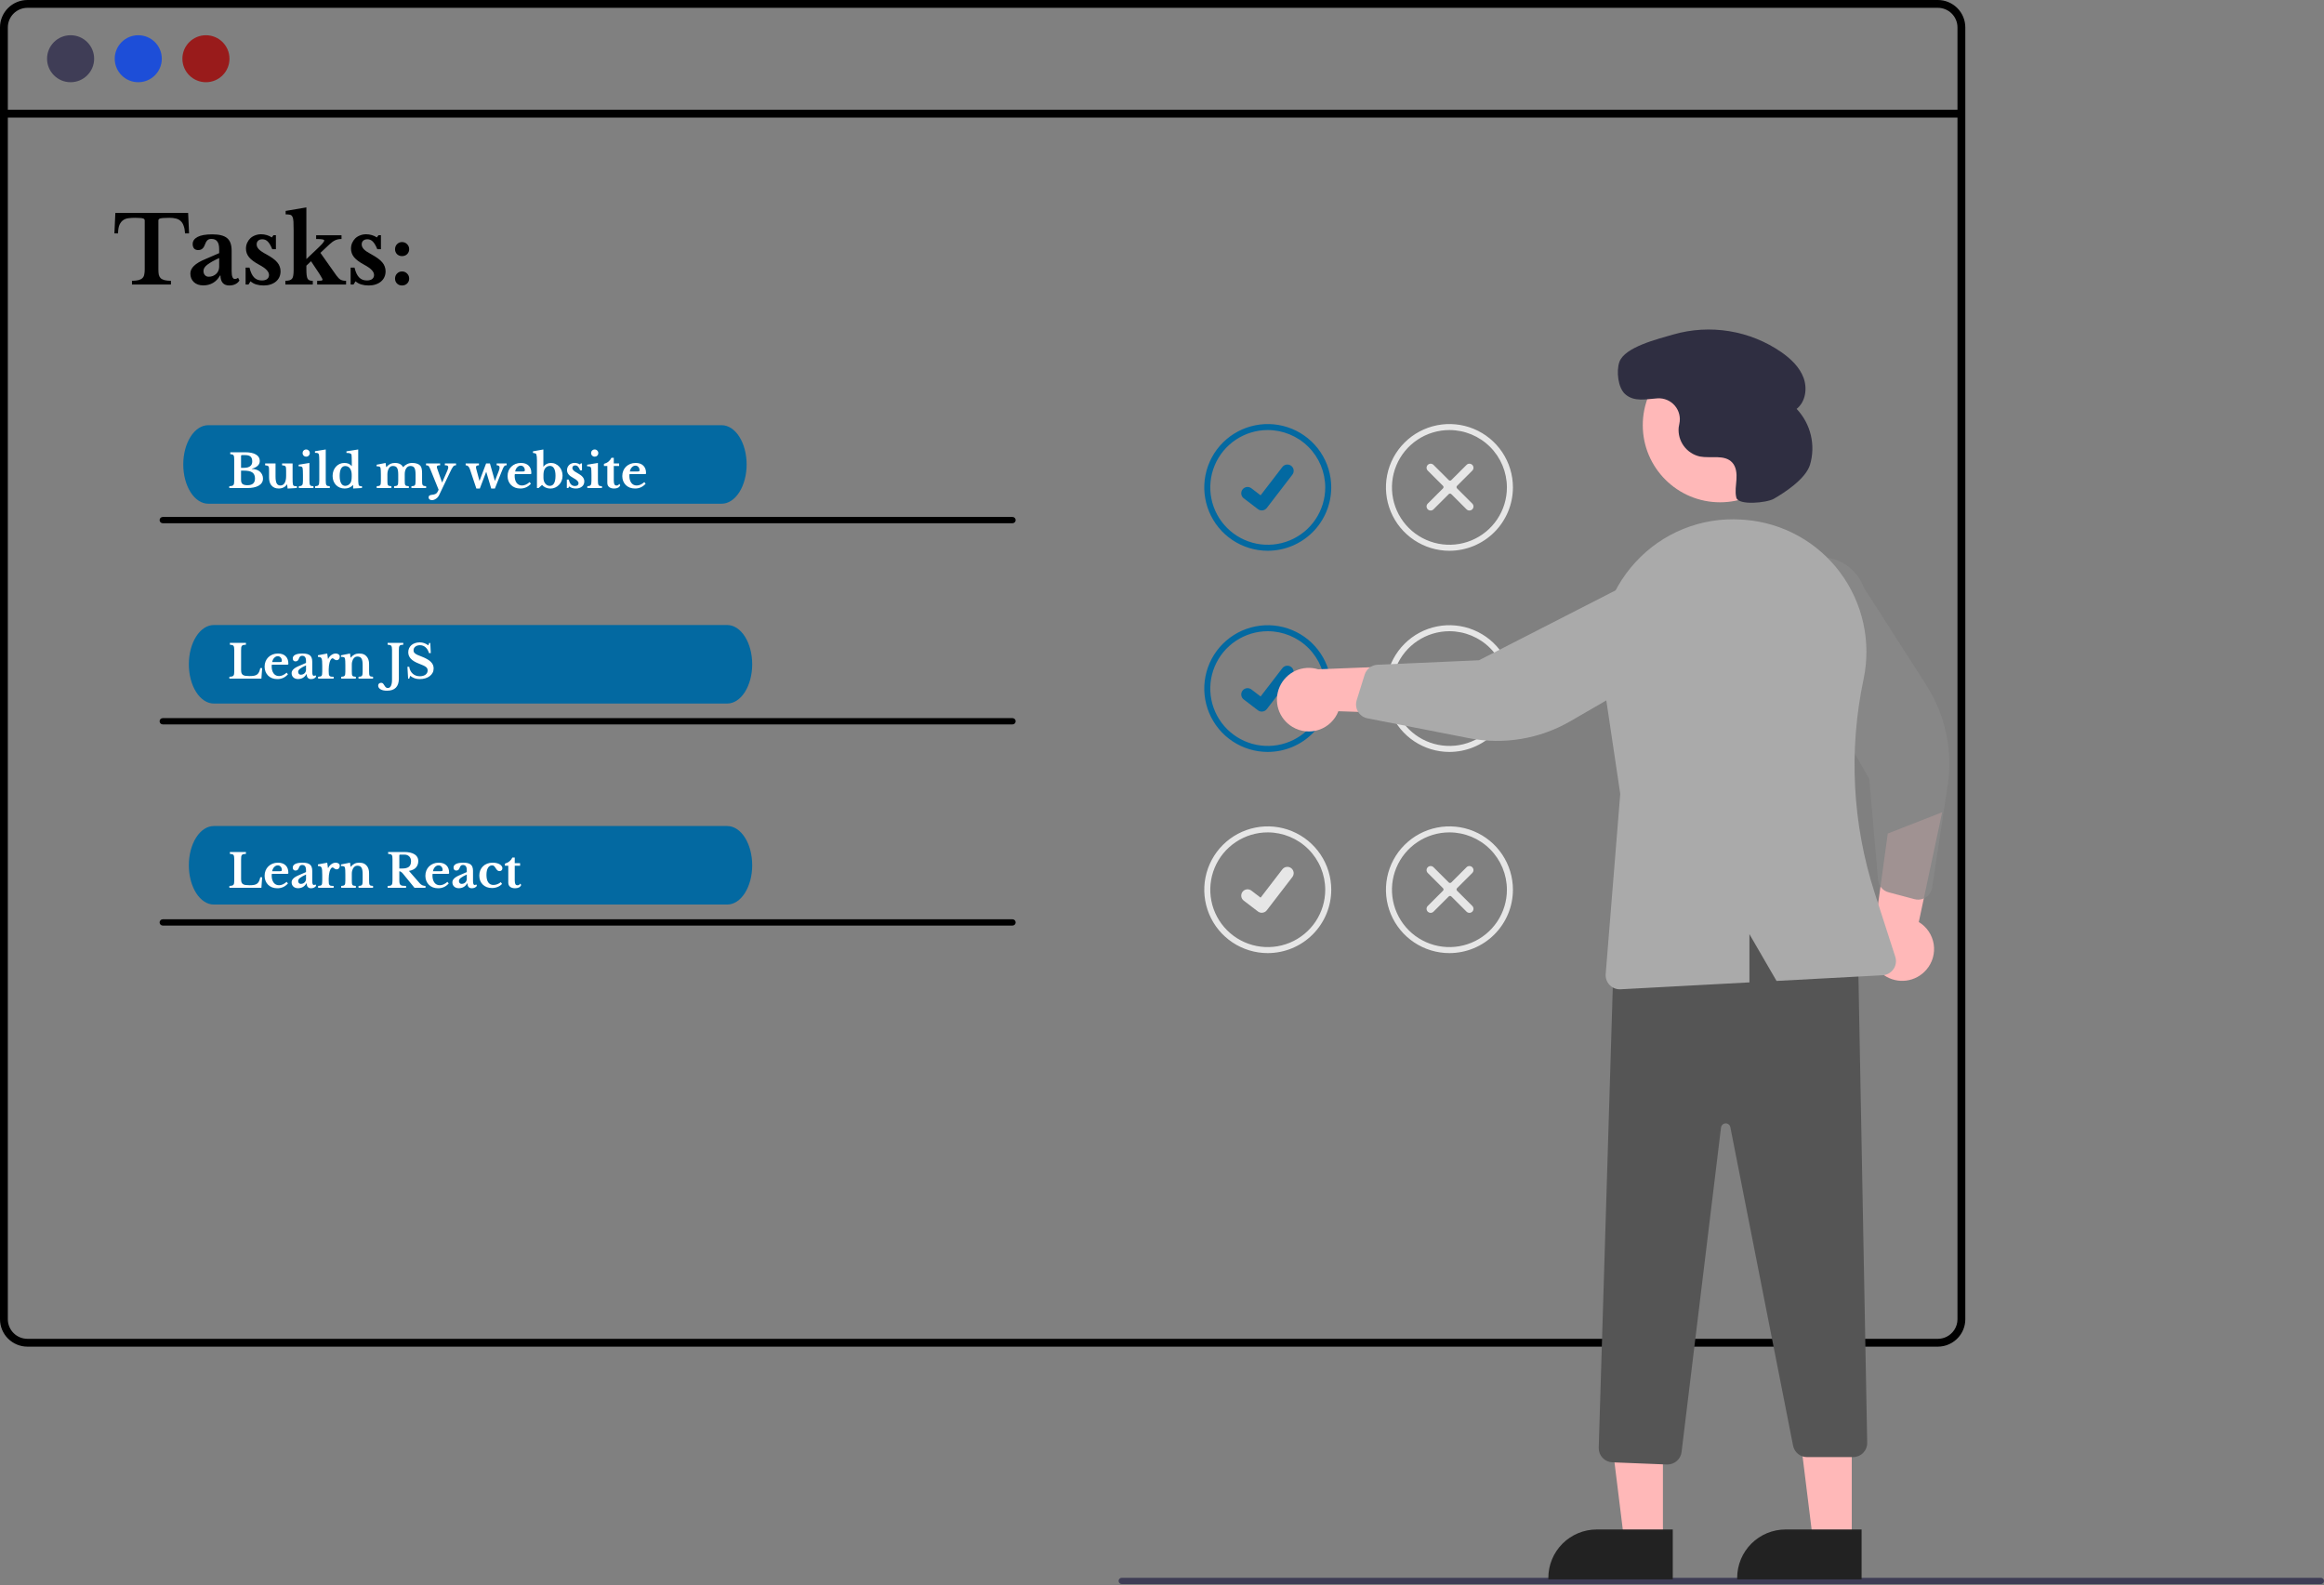 <svg width="500" height="341" viewBox="0 0 500 341" fill="none" xmlns="http://www.w3.org/2000/svg">
<rect x="0" y="0" width="500" height="341" fill="#808080" stroke="none"/>
<g clip-path="url(#clip0_1_2)">
<path d="M416.918 7.68098e-09H5.904C4.339 0.001 2.838 0.623 1.731 1.727C0.624 2.832 0.001 4.33 0 5.892V283.827C0.001 285.389 0.624 286.887 1.731 287.992C2.838 289.097 4.339 289.718 5.904 289.719H416.918C417.772 289.719 418.616 289.534 419.391 289.177C420.166 288.82 420.854 288.3 421.408 287.652C421.455 287.601 421.498 287.547 421.536 287.489C421.889 287.059 422.174 286.579 422.383 286.064C422.68 285.355 422.832 284.595 422.83 283.827V5.892C422.828 4.329 422.204 2.83 421.096 1.725C419.987 0.62 418.485 -7.97173e-05 416.918 7.68098e-09V7.68098e-09ZM421.144 283.827C421.144 284.649 420.902 285.453 420.446 286.138C420.041 286.741 419.492 287.233 418.848 287.571C418.252 287.878 417.59 288.038 416.918 288.037H5.904C4.786 288.035 3.714 287.591 2.923 286.802C2.132 286.013 1.687 284.943 1.686 283.827V5.892C1.687 4.776 2.132 3.706 2.923 2.917C3.714 2.128 4.786 1.684 5.904 1.683H416.918C418.038 1.682 419.112 2.126 419.904 2.915C420.696 3.704 421.142 4.775 421.144 5.892V283.827Z" fill="black"/>
<path d="M421.983 23.616H0.841V25.3H421.983V23.616Z" fill="black"/>
<path d="M15.189 17.686C17.986 17.686 20.253 15.424 20.253 12.633C20.253 9.842 17.986 7.58 15.189 7.58C12.392 7.58 10.125 9.842 10.125 12.633C10.125 15.424 12.392 17.686 15.189 17.686Z" fill="#3F3D56"/>
<path d="M29.747 17.686C32.544 17.686 34.811 15.424 34.811 12.633C34.811 9.842 32.544 7.58 29.747 7.58C26.951 7.58 24.684 9.842 24.684 12.633C24.684 15.424 26.951 17.686 29.747 17.686Z" fill="#1D4ED8"/>
<path d="M44.306 17.686C47.103 17.686 49.37 15.424 49.37 12.633C49.37 9.842 47.103 7.58 44.306 7.58C41.509 7.58 39.242 9.842 39.242 12.633C39.242 15.424 41.509 17.686 44.306 17.686Z" fill="#991B1B"/>
<path d="M272.754 118.494C270.052 118.494 267.411 117.694 265.164 116.196C262.918 114.698 261.167 112.569 260.133 110.078C259.099 107.588 258.829 104.847 259.356 102.202C259.883 99.558 261.184 97.129 263.094 95.222C265.005 93.316 267.439 92.018 270.089 91.492C272.738 90.966 275.485 91.236 277.981 92.267C280.477 93.299 282.611 95.046 284.112 97.288C285.613 99.53 286.414 102.166 286.414 104.862C286.41 108.476 284.969 111.941 282.408 114.496C279.848 117.052 276.375 118.49 272.754 118.494V118.494ZM272.754 92.522C270.308 92.522 267.917 93.245 265.883 94.601C263.85 95.957 262.265 97.885 261.329 100.139C260.393 102.394 260.148 104.875 260.625 107.269C261.102 109.663 262.28 111.862 264.01 113.587C265.739 115.313 267.942 116.489 270.341 116.965C272.74 117.441 275.226 117.196 277.486 116.262C279.745 115.328 281.677 113.747 283.035 111.717C284.394 109.688 285.119 107.302 285.119 104.862C285.116 101.59 283.812 98.454 281.493 96.14C279.175 93.827 276.032 92.525 272.754 92.522V92.522Z" fill="#0369A1"/>
<path d="M271.464 109.815C271.171 109.816 270.886 109.721 270.652 109.546L270.638 109.535L267.579 107.201C267.293 106.982 267.106 106.659 267.059 106.302C267.012 105.945 267.108 105.585 267.328 105.299C267.547 105.014 267.871 104.827 268.228 104.78C268.586 104.733 268.947 104.829 269.233 105.048L271.214 106.564L275.895 100.47C276.003 100.329 276.139 100.21 276.293 100.121C276.448 100.032 276.618 99.974 276.795 99.951C276.972 99.927 277.152 99.939 277.324 99.985C277.496 100.031 277.658 100.11 277.8 100.219L277.8 100.219L277.771 100.259L277.801 100.219C278.086 100.438 278.273 100.761 278.32 101.118C278.367 101.474 278.271 101.835 278.052 102.12L272.546 109.285C272.419 109.45 272.255 109.584 272.068 109.675C271.88 109.767 271.674 109.814 271.465 109.814L271.464 109.815Z" fill="#0369A1"/>
<path d="M311.84 118.494C309.139 118.494 306.497 117.694 304.251 116.196C302.005 114.698 300.254 112.569 299.22 110.078C298.186 107.588 297.915 104.847 298.442 102.202C298.969 99.558 300.271 97.129 302.181 95.222C304.091 93.316 306.525 92.018 309.175 91.492C311.825 90.966 314.572 91.236 317.068 92.267C319.564 93.299 321.698 95.046 323.199 97.288C324.7 99.53 325.501 102.166 325.501 104.862C325.497 108.476 324.056 111.941 321.495 114.497C318.934 117.052 315.462 118.49 311.84 118.494V118.494ZM311.84 92.522C309.395 92.522 307.004 93.245 304.97 94.601C302.937 95.957 301.352 97.885 300.416 100.139C299.48 102.394 299.235 104.875 299.712 107.269C300.189 109.663 301.367 111.862 303.096 113.587C304.826 115.313 307.029 116.489 309.428 116.965C311.827 117.441 314.313 117.196 316.573 116.262C318.832 115.328 320.763 113.747 322.122 111.717C323.481 109.688 324.206 107.302 324.206 104.862C324.202 101.59 322.898 98.453 320.58 96.14C318.262 93.827 315.119 92.525 311.84 92.522V92.522Z" fill="#E6E6E6"/>
<path d="M316.757 109.578C316.593 109.742 316.371 109.833 316.139 109.833C315.907 109.833 315.685 109.742 315.521 109.578L312.243 106.307C312.17 106.234 312.071 106.193 311.968 106.193C311.864 106.193 311.765 106.234 311.692 106.307L308.414 109.578C308.25 109.742 308.028 109.834 307.796 109.834C307.564 109.834 307.341 109.742 307.177 109.578C307.013 109.415 306.921 109.193 306.921 108.961C306.921 108.73 307.013 108.508 307.177 108.344L310.455 105.073C310.528 105 310.569 104.901 310.569 104.798C310.569 104.695 310.528 104.596 310.455 104.523L307.177 101.252C307.013 101.088 306.921 100.866 306.921 100.635C306.921 100.404 307.013 100.182 307.177 100.018C307.341 99.855 307.564 99.763 307.795 99.763C308.027 99.763 308.25 99.855 308.414 100.018L311.692 103.289C311.765 103.362 311.864 103.403 311.967 103.403C312.071 103.403 312.17 103.362 312.243 103.289L315.521 100.018C315.685 99.855 315.907 99.763 316.139 99.763C316.371 99.763 316.593 99.855 316.757 100.018C316.921 100.182 317.013 100.404 317.013 100.635C317.013 100.867 316.921 101.089 316.757 101.252L313.479 104.523C313.406 104.596 313.365 104.695 313.365 104.798C313.365 104.902 313.407 105 313.479 105.073L316.757 108.344C316.921 108.508 317.013 108.73 317.013 108.961C317.013 109.193 316.921 109.415 316.757 109.578V109.578Z" fill="#E6E6E6"/>
<path d="M272.754 161.773C270.052 161.773 267.411 160.973 265.164 159.476C262.918 157.978 261.167 155.849 260.133 153.358C259.099 150.867 258.829 148.126 259.356 145.481C259.883 142.837 261.184 140.408 263.094 138.502C265.005 136.595 267.439 135.297 270.089 134.771C272.738 134.245 275.485 134.515 277.981 135.547C280.477 136.578 282.611 138.326 284.112 140.567C285.613 142.809 286.414 145.445 286.414 148.141C286.41 151.755 284.969 155.22 282.408 157.776C279.848 160.331 276.375 161.769 272.754 161.773V161.773ZM272.754 135.801C270.308 135.801 267.917 136.525 265.883 137.881C263.85 139.236 262.265 141.164 261.329 143.419C260.393 145.673 260.148 148.155 260.625 150.548C261.102 152.942 262.28 155.141 264.01 156.867C265.739 158.593 267.942 159.768 270.341 160.244C272.74 160.72 275.226 160.476 277.486 159.542C279.745 158.608 281.677 157.026 283.035 154.997C284.394 152.967 285.119 150.582 285.119 148.141C285.116 144.869 283.812 141.733 281.493 139.419C279.175 137.106 276.032 135.805 272.754 135.801V135.801Z" fill="#0369A1"/>
<path d="M271.464 153.095C271.171 153.095 270.886 153.001 270.652 152.825L270.638 152.815L267.579 150.48C267.293 150.261 267.106 149.938 267.059 149.581C267.012 149.225 267.108 148.864 267.328 148.578C267.547 148.293 267.871 148.106 268.228 148.059C268.586 148.012 268.947 148.108 269.233 148.327L271.214 149.843L275.895 143.749C276.003 143.608 276.139 143.489 276.293 143.4C276.448 143.311 276.618 143.253 276.795 143.23C276.972 143.207 277.152 143.218 277.324 143.264C277.496 143.31 277.658 143.39 277.8 143.498L277.8 143.498L277.771 143.539L277.801 143.498C278.086 143.717 278.273 144.041 278.32 144.397C278.367 144.753 278.271 145.114 278.052 145.399L272.546 152.564C272.419 152.729 272.255 152.863 272.068 152.955C271.88 153.046 271.674 153.094 271.465 153.093L271.464 153.095Z" fill="#0369A1"/>
<path d="M311.84 161.773C309.139 161.773 306.497 160.973 304.251 159.476C302.005 157.978 300.254 155.849 299.22 153.358C298.186 150.867 297.915 148.126 298.442 145.481C298.969 142.837 300.271 140.408 302.181 138.502C304.091 136.595 306.525 135.297 309.175 134.771C311.825 134.245 314.572 134.515 317.068 135.547C319.564 136.578 321.698 138.326 323.199 140.567C324.7 142.809 325.501 145.445 325.501 148.141C325.497 151.755 324.056 155.22 321.495 157.776C318.934 160.331 315.462 161.769 311.84 161.773ZM311.84 135.801C309.395 135.801 307.004 136.525 304.97 137.881C302.937 139.236 301.352 141.164 300.416 143.419C299.48 145.673 299.235 148.155 299.712 150.548C300.189 152.942 301.367 155.141 303.096 156.867C304.826 158.593 307.029 159.768 309.428 160.244C311.827 160.72 314.313 160.476 316.573 159.542C318.832 158.608 320.763 157.026 322.122 154.997C323.481 152.967 324.206 150.582 324.206 148.141C324.202 144.869 322.898 141.733 320.58 139.419C318.262 137.106 315.119 135.805 311.84 135.801V135.801Z" fill="#E6E6E6"/>
<path d="M316.758 152.858C316.593 153.021 316.371 153.113 316.139 153.113C315.907 153.113 315.685 153.021 315.521 152.858L312.243 149.586C312.17 149.514 312.071 149.473 311.968 149.473C311.864 149.473 311.765 149.514 311.692 149.586L308.414 152.858C308.25 153.021 308.028 153.113 307.796 153.113C307.564 153.113 307.341 153.021 307.177 152.858C307.013 152.694 306.921 152.472 306.921 152.24C306.921 152.009 307.013 151.787 307.177 151.623L310.455 148.352C310.528 148.279 310.569 148.18 310.569 148.077C310.569 147.974 310.528 147.875 310.455 147.803L307.177 144.531C307.013 144.368 306.921 144.146 306.921 143.914C306.921 143.683 307.013 143.461 307.177 143.297C307.341 143.134 307.564 143.042 307.795 143.042C308.027 143.042 308.25 143.134 308.414 143.297L311.692 146.569C311.765 146.641 311.864 146.682 311.967 146.682C312.071 146.682 312.17 146.641 312.243 146.569L315.521 143.297C315.685 143.134 315.907 143.042 316.139 143.042C316.371 143.042 316.593 143.134 316.757 143.297C316.921 143.461 317.013 143.683 317.013 143.915C317.013 144.146 316.921 144.368 316.757 144.532L313.479 147.803C313.406 147.876 313.366 147.975 313.366 148.078C313.366 148.181 313.407 148.28 313.48 148.353L316.757 151.624C316.921 151.787 317.013 152.009 317.013 152.241C317.013 152.472 316.921 152.694 316.758 152.858V152.858Z" fill="#E6E6E6"/>
<path d="M272.754 205.052C270.052 205.052 267.411 204.253 265.164 202.755C262.918 201.257 261.167 199.128 260.133 196.637C259.099 194.146 258.829 191.405 259.356 188.761C259.883 186.116 261.184 183.687 263.094 181.781C265.005 179.874 267.439 178.576 270.089 178.05C272.738 177.524 275.485 177.794 277.981 178.826C280.477 179.858 282.611 181.605 284.112 183.847C285.613 186.088 286.414 188.724 286.414 191.42C286.41 195.034 284.969 198.499 282.408 201.055C279.848 203.611 276.375 205.048 272.754 205.052V205.052ZM272.754 179.08C270.308 179.08 267.917 179.804 265.883 181.16C263.85 182.516 262.265 184.443 261.329 186.698C260.393 188.953 260.148 191.434 260.625 193.828C261.102 196.221 262.28 198.42 264.01 200.146C265.739 201.872 267.942 203.047 270.341 203.523C272.74 203.999 275.226 203.755 277.486 202.821C279.745 201.887 281.677 200.305 283.035 198.276C284.394 196.247 285.119 193.861 285.119 191.42C285.116 188.149 283.812 185.012 281.493 182.699C279.175 180.385 276.032 179.084 272.754 179.08V179.08Z" fill="#E6E6E6"/>
<path d="M271.464 196.374C271.171 196.374 270.886 196.28 270.652 196.105L270.638 196.094L267.579 193.759C267.293 193.54 267.106 193.217 267.059 192.86C267.012 192.504 267.108 192.143 267.328 191.858C267.547 191.572 267.871 191.385 268.228 191.338C268.586 191.291 268.947 191.388 269.233 191.607L271.214 193.122L275.895 187.028C276.003 186.887 276.139 186.768 276.293 186.679C276.448 186.59 276.618 186.532 276.795 186.509C276.972 186.486 277.152 186.497 277.324 186.543C277.496 186.589 277.658 186.669 277.8 186.777L277.8 186.778L277.771 186.818L277.801 186.778C278.086 186.997 278.273 187.32 278.32 187.676C278.367 188.033 278.271 188.393 278.052 188.679L272.546 195.843C272.419 196.008 272.255 196.142 272.068 196.234C271.88 196.326 271.674 196.373 271.465 196.372L271.464 196.374Z" fill="#E6E6E6"/>
<path d="M311.84 205.052C309.139 205.052 306.497 204.253 304.251 202.755C302.005 201.257 300.254 199.128 299.22 196.637C298.186 194.146 297.915 191.405 298.442 188.761C298.969 186.116 300.271 183.687 302.181 181.781C304.091 179.874 306.525 178.576 309.175 178.05C311.825 177.524 314.572 177.794 317.068 178.826C319.564 179.858 321.698 181.605 323.199 183.847C324.7 186.088 325.501 188.724 325.501 191.42C325.497 195.034 324.056 198.499 321.495 201.055C318.934 203.611 315.462 205.048 311.84 205.052ZM311.84 179.08C309.395 179.08 307.004 179.804 304.97 181.16C302.937 182.516 301.352 184.443 300.416 186.698C299.48 188.953 299.235 191.434 299.712 193.828C300.189 196.221 301.367 198.42 303.096 200.146C304.826 201.872 307.029 203.047 309.428 203.523C311.827 203.999 314.313 203.755 316.573 202.821C318.832 201.887 320.763 200.305 322.122 198.276C323.481 196.247 324.206 193.861 324.206 191.42C324.202 188.149 322.898 185.012 320.58 182.698C318.262 180.385 315.119 179.084 311.84 179.08V179.08Z" fill="#E6E6E6"/>
<path d="M316.758 196.137C316.593 196.3 316.371 196.392 316.139 196.392C315.907 196.392 315.685 196.3 315.521 196.137L312.243 192.866C312.17 192.793 312.071 192.752 311.968 192.752C311.864 192.752 311.765 192.793 311.692 192.866L308.414 196.137C308.25 196.3 308.028 196.392 307.796 196.392C307.564 196.392 307.341 196.3 307.177 196.137C307.013 195.973 306.921 195.751 306.921 195.52C306.921 195.288 307.013 195.066 307.177 194.903L310.455 191.632C310.528 191.559 310.569 191.46 310.569 191.357C310.569 191.254 310.528 191.155 310.455 191.082L307.177 187.81C307.013 187.647 306.921 187.425 306.921 187.194C306.921 186.962 307.013 186.74 307.177 186.577C307.341 186.413 307.564 186.321 307.795 186.321C308.027 186.321 308.25 186.413 308.414 186.577L311.692 189.848C311.765 189.921 311.864 189.962 311.967 189.962C312.071 189.962 312.17 189.921 312.243 189.848L315.521 186.577C315.685 186.414 315.907 186.322 316.139 186.322C316.37 186.323 316.592 186.414 316.756 186.578C316.92 186.741 317.012 186.963 317.012 187.194C317.012 187.425 316.921 187.647 316.757 187.811L313.479 191.082C313.406 191.155 313.366 191.254 313.366 191.357C313.366 191.46 313.407 191.559 313.48 191.632L316.757 194.903C316.921 195.067 317.013 195.289 317.013 195.52C317.013 195.751 316.921 195.973 316.758 196.137V196.137Z" fill="#E6E6E6"/>
<path d="M499.323 340.801H241.339C241.159 340.801 240.987 340.73 240.86 340.603C240.733 340.476 240.662 340.304 240.662 340.125C240.662 339.946 240.733 339.774 240.86 339.647C240.987 339.521 241.159 339.449 241.339 339.449H499.323C499.502 339.449 499.675 339.521 499.802 339.647C499.929 339.774 500 339.946 500 340.125C500 340.304 499.929 340.476 499.802 340.603C499.675 340.73 499.502 340.801 499.323 340.801Z" fill="#3F3D56"/>
<path d="M278.067 156.388C278.919 156.902 279.873 157.224 280.863 157.33C281.853 157.436 282.854 157.324 283.795 157.002C284.737 156.681 285.597 156.157 286.314 155.468C287.031 154.778 287.587 153.941 287.945 153.014L312.128 153.817L305.559 143.118L283.601 143.995C282.001 143.499 280.273 143.606 278.747 144.296C277.22 144.986 276 146.211 275.318 147.739C274.636 149.266 274.539 150.991 275.045 152.585C275.552 154.179 276.627 155.532 278.067 156.389V156.388Z" fill="#FFB8B8"/>
<path d="M414.422 208.662C415.078 207.915 415.562 207.033 415.84 206.079C416.118 205.126 416.183 204.123 416.031 203.141C415.878 202.159 415.512 201.223 414.957 200.398C414.403 199.573 413.674 198.879 412.822 198.366L417.85 174.746L406.144 179.327L403.164 201.054C402.394 202.54 402.197 204.255 402.611 205.876C403.024 207.497 404.019 208.91 405.407 209.848C406.794 210.785 408.478 211.183 410.14 210.964C411.802 210.745 413.325 209.926 414.422 208.662V208.662Z" fill="#FFB8B8"/>
<path d="M357.771 331.758L349.47 331.757L345.521 299.804L357.772 299.805L357.771 331.758Z" fill="#FFB8B8"/>
<path d="M359.888 339.788L333.121 339.787V339.449C333.121 338.084 333.39 336.732 333.914 335.471C334.437 334.209 335.205 333.063 336.172 332.098C337.14 331.132 338.288 330.367 339.552 329.844C340.816 329.322 342.171 329.053 343.539 329.053H343.54L359.888 329.053L359.888 339.788Z" fill="#222222"/>
<path d="M398.398 331.758L390.097 331.757L386.148 299.804L398.4 299.805L398.398 331.758Z" fill="#FFB8B8"/>
<path d="M400.515 339.788L373.748 339.787V339.449C373.748 338.084 374.018 336.732 374.541 335.471C375.065 334.209 375.832 333.063 376.8 332.098C377.767 331.132 378.916 330.367 380.18 329.844C381.444 329.322 382.799 329.053 384.167 329.053H384.167L400.516 329.053L400.515 339.788Z" fill="#222222"/>
<path d="M358.636 315.073L346.884 314.604C346.083 314.569 345.327 314.222 344.78 313.636C344.233 313.05 343.939 312.273 343.961 311.473L347.271 203.103L347.488 203.025C368.083 195.59 385.121 196.152 399.576 204.741L399.738 204.837L401.721 310.385C401.729 310.789 401.656 311.191 401.506 311.567C401.356 311.942 401.133 312.284 400.849 312.573C400.566 312.861 400.227 313.09 399.854 313.247C399.48 313.403 399.079 313.484 398.674 313.484H388.765C388.06 313.482 387.376 313.237 386.831 312.79C386.286 312.342 385.913 311.72 385.775 311.029L372.277 242.506C372.23 242.269 372.101 242.057 371.911 241.907C371.721 241.757 371.485 241.679 371.243 241.688C371.001 241.697 370.771 241.792 370.593 241.955C370.415 242.119 370.301 242.34 370.272 242.58L361.782 312.401C361.689 313.138 361.33 313.815 360.774 314.307C360.217 314.799 359.5 315.072 358.756 315.075C358.716 315.075 358.676 315.074 358.636 315.073Z" fill="#555555"/>
<path d="M370.068 108.065C379.253 108.065 386.699 100.635 386.699 91.469C386.699 82.303 379.253 74.873 370.068 74.873C360.883 74.873 353.437 82.303 353.437 91.469C353.437 100.635 360.883 108.065 370.068 108.065Z" fill="#FFB8B8"/>
<path d="M291.883 152.467C291.698 151.876 291.697 151.243 291.882 150.652L293.605 145.143C293.793 144.547 294.16 144.023 294.656 143.641C295.152 143.26 295.753 143.04 296.379 143.011L318.198 142.049L353.597 123.94C354.826 123.549 356.12 123.403 357.406 123.51C358.691 123.618 359.943 123.978 361.089 124.569C362.236 125.16 363.254 125.97 364.086 126.954C364.918 127.938 365.547 129.076 365.938 130.303C366.329 131.53 366.474 132.822 366.364 134.105C366.254 135.388 365.892 136.636 365.298 137.78C364.705 138.923 363.891 139.938 362.904 140.767C361.917 141.595 360.775 142.222 359.545 142.611L337.852 155.167C331.268 158.979 323.521 160.275 316.051 158.814L294.205 154.542C293.785 154.46 293.387 154.29 293.037 154.044C292.687 153.798 292.392 153.482 292.173 153.115C292.051 152.911 291.954 152.693 291.883 152.467Z" fill="#AAAAAA"/>
<path opacity="0.8" d="M413.712 193.37C413.128 193.58 412.494 193.607 411.895 193.448L406.306 191.965C405.701 191.803 405.16 191.46 404.758 190.981C404.355 190.503 404.109 189.912 404.053 189.29L402.16 167.577L382.522 133.056C382.078 131.847 381.876 130.563 381.93 129.277C381.983 127.99 382.29 126.727 382.833 125.559C383.375 124.391 384.144 123.342 385.093 122.47C386.043 121.599 387.155 120.923 388.367 120.481C389.579 120.039 390.866 119.84 392.155 119.895C393.443 119.949 394.709 120.257 395.879 120.8C397.048 121.343 398.099 122.111 398.971 123.06C399.843 124.009 400.519 125.12 400.96 126.329L414.456 147.423C418.553 153.825 420.181 161.493 419.036 169.003L415.691 190.967C415.626 191.389 415.473 191.793 415.242 192.152C415.011 192.512 414.706 192.819 414.348 193.053C414.149 193.183 413.936 193.29 413.712 193.37V193.37Z" fill="#888888"/>
<path d="M351.877 120.942C354.734 117.816 358.257 115.369 362.188 113.784C366.118 112.198 370.355 111.513 374.586 111.779C374.864 111.796 375.141 111.816 375.417 111.837H375.417C379.427 112.154 383.324 113.321 386.845 115.261C390.367 117.2 393.433 119.868 395.839 123.086C398.285 126.348 400.004 130.094 400.883 134.072C401.762 138.051 401.779 142.171 400.934 146.158C397.71 161.391 398.526 177.2 403.302 192.022L407.763 205.847C407.906 206.29 407.946 206.76 407.878 207.22C407.81 207.681 407.638 208.119 407.373 208.503C407.109 208.886 406.76 209.204 406.353 209.431C405.946 209.659 405.492 209.79 405.026 209.815L382.218 211.038L376.381 200.977V211.351L348.659 212.839C348.603 212.842 348.548 212.843 348.494 212.843C348.073 212.843 347.657 212.756 347.272 212.588C346.887 212.419 346.54 212.173 346.255 211.864C345.97 211.556 345.752 211.192 345.615 210.795C345.477 210.398 345.424 209.977 345.458 209.559L348.591 170.785L344.661 144.45C344.025 140.243 344.343 135.946 345.592 131.878C346.841 127.809 348.989 124.072 351.877 120.942V120.942Z" fill="#AAAAAA"/>
<path d="M381.626 107.312C380.086 108.196 374 108.783 373.567 107.063L373.557 107.026C373.255 105.766 373.506 104.451 373.593 103.159C373.679 101.866 373.553 100.447 372.671 99.497C371.027 97.725 368.102 98.664 365.724 98.216C364.332 97.906 363.101 97.1 362.26 95.95C361.42 94.799 361.029 93.382 361.161 91.964C361.194 91.696 361.248 91.427 361.307 91.158C361.456 90.477 361.444 89.771 361.274 89.095C361.103 88.42 360.777 87.793 360.323 87.263C359.868 86.734 359.297 86.318 358.654 86.046C358.011 85.774 357.314 85.655 356.617 85.697C354.214 85.834 351.621 86.561 349.633 84.785C348.096 83.412 347.721 79.837 348.396 77.892C349.531 74.623 356.802 72.911 359.977 71.97C363.903 70.838 368.032 70.593 372.065 71.254C376.098 71.914 379.932 73.463 383.29 75.788C385.295 77.198 387.168 78.97 388.022 81.265C388.877 83.559 388.465 86.454 386.538 87.969C388.031 89.547 389.083 91.49 389.588 93.602C390.092 95.713 390.032 97.92 389.413 100.001C388.461 103.062 383.918 105.996 381.626 107.312Z" fill="#2F2E41"/>
<path d="M155.268 108.37H44.795C43.371 108.368 42.006 107.477 41 105.893C39.994 104.309 39.429 102.162 39.429 99.924C39.429 97.685 39.994 95.538 41 93.955C42.006 92.371 43.371 91.48 44.795 91.477H155.268C156.691 91.48 158.056 92.371 159.062 93.955C160.069 95.538 160.634 97.685 160.634 99.924C160.634 102.162 160.069 104.309 159.062 105.893C158.056 107.477 156.691 108.368 155.268 108.37Z" fill="#0369A1"/>
<path d="M156.466 194.606H45.994C44.57 194.603 43.205 193.712 42.199 192.128C41.193 190.545 40.627 188.398 40.627 186.159C40.627 183.921 41.193 181.774 42.199 180.19C43.205 178.606 44.57 177.715 45.994 177.713H156.466C157.89 177.715 159.255 178.606 160.261 180.19C161.267 181.774 161.833 183.921 161.833 186.159C161.833 188.398 161.267 190.545 160.261 192.128C159.255 193.712 157.89 194.603 156.466 194.606Z" fill="#0369A1"/>
<path d="M217.839 112.571H35.016C34.837 112.571 34.664 112.5 34.537 112.373C34.41 112.246 34.339 112.074 34.339 111.895C34.339 111.716 34.41 111.544 34.537 111.417C34.664 111.291 34.837 111.219 35.016 111.219H217.839C218.019 111.219 218.191 111.291 218.318 111.417C218.445 111.544 218.517 111.716 218.517 111.895C218.517 112.074 218.445 112.246 218.318 112.373C218.191 112.5 218.019 112.571 217.839 112.571Z" fill="black"/>
<path d="M156.467 151.36H45.999C44.575 151.36 43.208 150.47 42.201 148.886C41.193 147.302 40.627 145.154 40.627 142.914C40.627 140.673 41.193 138.525 42.201 136.941C43.208 135.357 44.575 134.467 45.999 134.467H156.467C157.89 134.47 159.255 135.361 160.261 136.944C161.267 138.528 161.833 140.675 161.833 142.914C161.833 145.152 161.267 147.299 160.261 148.883C159.255 150.466 157.89 151.357 156.467 151.36Z" fill="#0369A1"/>
<path d="M217.839 155.85H35.016C34.837 155.85 34.664 155.779 34.537 155.652C34.41 155.525 34.339 155.354 34.339 155.174C34.339 154.995 34.41 154.823 34.537 154.697C34.664 154.57 34.837 154.499 35.016 154.499H217.839C218.019 154.499 218.191 154.57 218.318 154.697C218.445 154.823 218.517 154.995 218.517 155.174C218.517 155.354 218.445 155.525 218.318 155.652C218.191 155.779 218.019 155.85 217.839 155.85Z" fill="black"/>
<path d="M217.839 199.129H35.016C34.837 199.129 34.664 199.058 34.537 198.931C34.41 198.805 34.339 198.633 34.339 198.453C34.339 198.274 34.41 198.102 34.537 197.976C34.664 197.849 34.837 197.778 35.016 197.778H217.839C218.019 197.778 218.191 197.849 218.318 197.976C218.445 198.102 218.517 198.274 218.517 198.453C218.517 198.633 218.445 198.805 218.318 198.931C218.191 199.058 218.019 199.129 217.839 199.129Z" fill="black"/>
<path d="M40.676 50.219H39.816C39.776 49.565 39.676 49.025 39.517 48.599C39.37 48.159 39.157 47.812 38.877 47.559C38.596 47.292 38.257 47.112 37.856 47.019C37.456 46.912 36.99 46.859 36.456 46.859C35.936 46.859 35.516 46.872 35.196 46.899C34.89 46.912 34.65 46.945 34.476 46.999C34.316 47.039 34.21 47.099 34.157 47.179C34.103 47.259 34.076 47.359 34.076 47.479V57.959C34.076 58.385 34.103 58.752 34.157 59.059C34.223 59.365 34.35 59.619 34.536 59.819C34.723 60.005 34.996 60.152 35.356 60.259C35.717 60.352 36.19 60.405 36.776 60.419V61.219H28.396V60.419C28.996 60.405 29.476 60.352 29.836 60.259C30.196 60.152 30.47 60.005 30.656 59.819C30.857 59.619 30.983 59.365 31.036 59.059C31.103 58.752 31.137 58.385 31.137 57.959V47.479C31.137 47.359 31.11 47.259 31.056 47.179C31.017 47.099 30.923 47.039 30.776 46.999C30.63 46.945 30.416 46.912 30.136 46.899C29.87 46.872 29.516 46.859 29.076 46.859C28.596 46.859 28.136 46.885 27.696 46.939C27.256 46.979 26.87 47.112 26.536 47.339C26.203 47.552 25.93 47.885 25.716 48.339C25.516 48.779 25.41 49.405 25.396 50.219H24.616L24.816 45.819H40.477L40.676 50.219ZM47.155 55.519C46.035 56.025 45.188 56.499 44.615 56.939C44.055 57.365 43.775 57.812 43.775 58.279C43.775 58.665 43.882 58.972 44.095 59.199C44.308 59.425 44.575 59.539 44.895 59.539C45.215 59.539 45.515 59.485 45.795 59.379C46.075 59.259 46.315 59.105 46.515 58.919C46.715 58.732 46.868 58.512 46.975 58.259C47.095 57.992 47.155 57.712 47.155 57.419V55.519ZM47.155 54.459V53.619C47.155 52.845 47.015 52.285 46.735 51.939C46.468 51.579 46.048 51.399 45.475 51.399C45.088 51.399 44.795 51.505 44.595 51.719C44.395 51.919 44.208 52.259 44.035 52.739C43.915 53.072 43.742 53.332 43.515 53.519C43.302 53.705 43.002 53.799 42.615 53.799C42.242 53.799 41.955 53.685 41.755 53.459C41.555 53.232 41.455 52.912 41.455 52.499C41.455 51.859 41.802 51.352 42.495 50.979C43.202 50.605 44.262 50.419 45.675 50.419C47.168 50.419 48.235 50.692 48.875 51.239C49.515 51.772 49.835 52.672 49.835 53.939V58.319C49.835 59.452 50.062 60.019 50.515 60.019C50.768 60.019 51.002 59.932 51.215 59.759L51.515 60.339C51.328 60.672 51.035 60.939 50.635 61.139C50.248 61.325 49.808 61.419 49.315 61.419C48.702 61.419 48.235 61.232 47.915 60.859C47.595 60.485 47.435 59.959 47.435 59.279H47.335C46.948 59.972 46.448 60.499 45.835 60.859C45.222 61.219 44.522 61.399 43.735 61.399C42.895 61.399 42.222 61.165 41.715 60.699C41.208 60.219 40.955 59.599 40.955 58.839C40.955 58.252 41.215 57.705 41.735 57.199C42.255 56.679 43.122 56.172 44.335 55.679L47.155 54.459ZM53.459 61.219H52.839V57.579H53.679C53.906 58.539 54.233 59.239 54.659 59.679C55.086 60.119 55.639 60.339 56.319 60.339C56.813 60.339 57.193 60.239 57.459 60.039C57.739 59.825 57.879 59.539 57.879 59.179C57.879 58.805 57.713 58.445 57.379 58.099C57.046 57.739 56.506 57.359 55.759 56.959C54.746 56.412 54.019 55.872 53.579 55.339C53.139 54.792 52.919 54.179 52.919 53.499C52.919 53.059 52.999 52.652 53.159 52.279C53.333 51.892 53.559 51.559 53.839 51.279C54.133 50.999 54.479 50.785 54.879 50.639C55.279 50.479 55.713 50.399 56.179 50.399C56.593 50.399 56.999 50.459 57.399 50.579C57.813 50.699 58.173 50.865 58.479 51.079L58.839 50.599H59.359V53.619H58.579C58.273 52.859 57.953 52.312 57.619 51.979C57.299 51.645 56.906 51.479 56.439 51.479C56.066 51.479 55.766 51.579 55.539 51.779C55.326 51.979 55.219 52.245 55.219 52.579C55.219 52.952 55.379 53.305 55.699 53.639C56.033 53.972 56.579 54.339 57.339 54.739C57.873 55.032 58.333 55.319 58.719 55.599C59.106 55.879 59.419 56.165 59.659 56.459C59.899 56.739 60.073 57.039 60.179 57.359C60.299 57.665 60.359 57.999 60.359 58.359C60.359 58.825 60.273 59.245 60.099 59.619C59.926 59.992 59.679 60.312 59.359 60.579C59.039 60.845 58.653 61.052 58.199 61.199C57.759 61.345 57.266 61.419 56.719 61.419C56.146 61.419 55.613 61.345 55.119 61.199C54.626 61.039 54.219 60.812 53.899 60.519L53.459 61.219ZM68.236 60.419C68.662 60.419 68.962 60.405 69.136 60.379C69.309 60.339 69.396 60.265 69.396 60.159C69.396 60.079 69.302 59.885 69.116 59.579C68.942 59.259 68.716 58.892 68.436 58.479L66.916 56.199L65.916 57.159V57.939C65.916 58.459 65.936 58.879 65.976 59.199C66.016 59.519 66.082 59.772 66.176 59.959C66.282 60.132 66.422 60.252 66.596 60.319C66.782 60.385 67.016 60.419 67.296 60.419V61.219H61.396V60.419C61.769 60.405 62.069 60.365 62.296 60.299C62.522 60.232 62.702 60.119 62.836 59.959C62.969 59.785 63.056 59.552 63.096 59.259C63.149 58.952 63.176 58.559 63.176 58.079V49.599C63.176 48.785 63.162 48.145 63.136 47.679C63.109 47.212 63.036 46.865 62.916 46.639C62.809 46.399 62.636 46.252 62.396 46.199C62.169 46.145 61.856 46.119 61.456 46.119V45.379L65.916 44.619V55.739L67.836 53.919C68.529 53.265 69.022 52.779 69.316 52.459C69.609 52.125 69.756 51.885 69.756 51.739C69.756 51.619 69.629 51.539 69.376 51.499C69.136 51.445 68.682 51.419 68.016 51.419V50.619H73.476V51.419C72.969 51.419 72.522 51.505 72.136 51.679C71.749 51.852 71.329 52.152 70.876 52.579L68.936 54.399L72.396 59.299C72.702 59.725 73.002 60.019 73.296 60.179C73.589 60.339 73.976 60.419 74.456 60.419V61.219H68.236V60.419ZM76.057 61.219H75.437V57.579H76.277C76.504 58.539 76.83 59.239 77.257 59.679C77.684 60.119 78.237 60.339 78.917 60.339C79.41 60.339 79.79 60.239 80.057 60.039C80.337 59.825 80.477 59.539 80.477 59.179C80.477 58.805 80.31 58.445 79.977 58.099C79.644 57.739 79.104 57.359 78.357 56.959C77.344 56.412 76.617 55.872 76.177 55.339C75.737 54.792 75.517 54.179 75.517 53.499C75.517 53.059 75.597 52.652 75.757 52.279C75.93 51.892 76.157 51.559 76.437 51.279C76.73 50.999 77.077 50.785 77.477 50.639C77.877 50.479 78.31 50.399 78.777 50.399C79.19 50.399 79.597 50.459 79.997 50.579C80.41 50.699 80.77 50.865 81.077 51.079L81.437 50.599H81.957V53.619H81.177C80.87 52.859 80.55 52.312 80.217 51.979C79.897 51.645 79.504 51.479 79.037 51.479C78.664 51.479 78.364 51.579 78.137 51.779C77.924 51.979 77.817 52.245 77.817 52.579C77.817 52.952 77.977 53.305 78.297 53.639C78.63 53.972 79.177 54.339 79.937 54.739C80.47 55.032 80.93 55.319 81.317 55.599C81.704 55.879 82.017 56.165 82.257 56.459C82.497 56.739 82.67 57.039 82.777 57.359C82.897 57.665 82.957 57.999 82.957 58.359C82.957 58.825 82.87 59.245 82.697 59.619C82.524 59.992 82.277 60.312 81.957 60.579C81.637 60.845 81.25 61.052 80.797 61.199C80.357 61.345 79.864 61.419 79.317 61.419C78.744 61.419 78.21 61.345 77.717 61.199C77.224 61.039 76.817 60.812 76.497 60.519L76.057 61.219ZM84.993 59.939C84.993 59.512 85.133 59.152 85.413 58.859C85.707 58.552 86.067 58.399 86.493 58.399C86.933 58.399 87.3 58.552 87.593 58.859C87.887 59.152 88.033 59.512 88.033 59.939C88.033 60.352 87.887 60.705 87.593 60.999C87.3 61.279 86.933 61.419 86.493 61.419C86.067 61.419 85.707 61.279 85.413 60.999C85.133 60.705 84.993 60.352 84.993 59.939ZM84.993 53.619C84.993 53.192 85.133 52.832 85.413 52.539C85.707 52.232 86.067 52.079 86.493 52.079C86.933 52.079 87.3 52.232 87.593 52.539C87.887 52.832 88.033 53.192 88.033 53.619C88.033 54.032 87.887 54.385 87.593 54.679C87.3 54.959 86.933 55.099 86.493 55.099C86.067 55.099 85.707 54.959 85.413 54.679C85.133 54.385 84.993 54.032 84.993 53.619Z" fill="black"/>
<path d="M49.33 105V104.6C49.557 104.593 49.737 104.573 49.87 104.54C50.01 104.507 50.117 104.45 50.19 104.37C50.27 104.29 50.323 104.177 50.35 104.03C50.377 103.883 50.39 103.693 50.39 103.46V98.84C50.39 98.607 50.38 98.42 50.36 98.28C50.34 98.133 50.297 98.02 50.23 97.94C50.17 97.853 50.083 97.797 49.97 97.77C49.863 97.737 49.72 97.713 49.54 97.7V97.3H52.75C53.757 97.3 54.53 97.463 55.07 97.79C55.617 98.11 55.89 98.57 55.89 99.17C55.89 99.963 55.32 100.523 54.18 100.85V100.89C54.547 100.89 54.877 100.943 55.17 101.05C55.47 101.15 55.723 101.293 55.93 101.48C56.137 101.667 56.297 101.887 56.41 102.14C56.523 102.393 56.58 102.67 56.58 102.97C56.58 103.31 56.497 103.607 56.33 103.86C56.17 104.113 55.937 104.327 55.63 104.5C55.037 104.833 54.22 105 53.18 105H49.33ZM53.25 104.39C54.323 104.39 54.86 103.907 54.86 102.94C54.86 102.347 54.667 101.913 54.28 101.64C54.08 101.5 53.82 101.4 53.5 101.34C53.187 101.28 52.8 101.25 52.34 101.25H51.86V103.25C51.86 103.663 51.967 103.957 52.18 104.13C52.393 104.303 52.75 104.39 53.25 104.39ZM52.45 100.65C52.75 100.65 53.01 100.623 53.23 100.57C53.45 100.51 53.637 100.427 53.79 100.32C54.11 100.1 54.27 99.757 54.27 99.29C54.27 98.803 54.15 98.453 53.91 98.24C53.67 98.02 53.283 97.91 52.75 97.91H52.04C51.92 97.91 51.86 97.967 51.86 98.08V100.65H52.45ZM61.56 101.34C61.56 101.073 61.553 100.863 61.54 100.71C61.527 100.55 61.49 100.43 61.43 100.35C61.37 100.263 61.28 100.207 61.16 100.18C61.047 100.147 60.89 100.12 60.69 100.1V99.7H62.95V102.73C62.95 103.137 62.953 103.457 62.96 103.69C62.974 103.917 62.993 104.087 63.02 104.2C63.04 104.287 63.063 104.357 63.09 104.41C63.117 104.457 63.16 104.497 63.22 104.53C63.28 104.557 63.36 104.577 63.46 104.59C63.567 104.597 63.703 104.6 63.87 104.6V104.99L61.88 105.11L61.77 104.22H61.73C61.557 104.5 61.313 104.717 61 104.87C60.687 105.023 60.337 105.1 59.95 105.1C59.237 105.1 58.694 104.847 58.32 104.34C58.033 103.953 57.89 103.403 57.89 102.69V101.34C57.89 101.067 57.883 100.853 57.87 100.7C57.857 100.54 57.82 100.42 57.76 100.34C57.707 100.26 57.623 100.207 57.51 100.18C57.397 100.147 57.24 100.12 57.04 100.1V99.7H59.28V102.53C59.28 103.203 59.364 103.693 59.53 104C59.697 104.3 59.964 104.45 60.33 104.45C60.724 104.45 61.027 104.27 61.24 103.91C61.453 103.563 61.56 103.053 61.56 102.38V101.34ZM66.57 103.36C66.57 103.627 66.58 103.84 66.6 104C66.62 104.16 66.66 104.283 66.72 104.37C66.78 104.457 66.867 104.517 66.98 104.55C67.093 104.577 67.247 104.593 67.44 104.6V105H64.29V104.6C64.477 104.593 64.627 104.573 64.74 104.54C64.86 104.5 64.95 104.44 65.01 104.36C65.077 104.273 65.12 104.157 65.14 104.01C65.167 103.857 65.18 103.663 65.18 103.43V102.2C65.18 101.813 65.173 101.497 65.16 101.25C65.147 100.997 65.13 100.823 65.11 100.73C65.077 100.563 65 100.453 64.88 100.4C64.767 100.347 64.557 100.32 64.25 100.32V99.98L66.57 99.6V103.36ZM65.1 97.48C65.1 97.26 65.173 97.077 65.32 96.93C65.473 96.777 65.657 96.7 65.87 96.7C66.09 96.7 66.273 96.777 66.42 96.93C66.573 97.077 66.65 97.26 66.65 97.48C66.65 97.693 66.573 97.877 66.42 98.03C66.273 98.177 66.09 98.25 65.87 98.25C65.657 98.25 65.473 98.177 65.32 98.03C65.173 97.877 65.1 97.693 65.1 97.48ZM70.083 103.36C70.083 103.627 70.093 103.84 70.113 104C70.133 104.16 70.173 104.283 70.233 104.37C70.293 104.457 70.38 104.517 70.493 104.55C70.607 104.577 70.76 104.593 70.953 104.6V105H67.803V104.6C67.99 104.593 68.14 104.573 68.253 104.54C68.373 104.5 68.463 104.44 68.523 104.36C68.59 104.273 68.633 104.157 68.653 104.01C68.68 103.857 68.693 103.663 68.693 103.43V99.3C68.693 98.913 68.687 98.597 68.673 98.35C68.66 98.097 68.643 97.923 68.623 97.83C68.59 97.663 68.513 97.553 68.393 97.5C68.28 97.447 68.07 97.42 67.763 97.42V97.08L70.083 96.7V103.36ZM75.978 104.36H75.938C75.478 104.853 74.881 105.1 74.148 105.1C73.768 105.1 73.418 105.033 73.098 104.9C72.785 104.767 72.511 104.58 72.278 104.34C72.051 104.1 71.875 103.817 71.748 103.49C71.621 103.157 71.558 102.79 71.558 102.39C71.558 101.99 71.621 101.62 71.748 101.28C71.881 100.94 72.058 100.647 72.278 100.4C72.505 100.147 72.771 99.95 73.078 99.81C73.391 99.67 73.728 99.6 74.088 99.6C74.421 99.6 74.715 99.65 74.968 99.75C75.228 99.85 75.455 100.02 75.648 100.26H75.688V99.41C75.688 99.017 75.681 98.68 75.668 98.4C75.661 98.113 75.648 97.927 75.628 97.84C75.595 97.7 75.491 97.6 75.318 97.54C75.151 97.473 74.891 97.44 74.538 97.44V97.1L77.068 96.7V102.42C77.068 102.92 77.071 103.307 77.078 103.58C77.091 103.847 77.111 104.05 77.138 104.19C77.151 104.277 77.171 104.347 77.198 104.4C77.225 104.453 77.265 104.497 77.318 104.53C77.371 104.557 77.441 104.577 77.528 104.59C77.621 104.597 77.738 104.6 77.878 104.6V104.99L75.978 105.1V104.36ZM75.668 102.13C75.668 101.877 75.641 101.643 75.588 101.43C75.535 101.21 75.455 101.017 75.348 100.85C75.228 100.657 75.075 100.51 74.888 100.41C74.701 100.31 74.501 100.26 74.288 100.26C73.895 100.26 73.595 100.44 73.388 100.8C73.181 101.16 73.078 101.683 73.078 102.37C73.078 103.063 73.181 103.597 73.388 103.97C73.595 104.343 73.891 104.53 74.278 104.53C74.498 104.53 74.708 104.473 74.908 104.36C75.108 104.247 75.271 104.093 75.398 103.9C75.491 103.753 75.558 103.573 75.598 103.36C75.645 103.14 75.668 102.86 75.668 102.52V102.13ZM83.348 103.35C83.348 103.63 83.354 103.85 83.368 104.01C83.381 104.17 83.418 104.293 83.478 104.38C83.538 104.46 83.624 104.513 83.738 104.54C83.851 104.567 84.008 104.587 84.208 104.6V105H81.048V104.6C81.248 104.587 81.408 104.567 81.528 104.54C81.648 104.513 81.738 104.46 81.798 104.38C81.858 104.3 81.898 104.187 81.918 104.04C81.938 103.887 81.948 103.683 81.948 103.43V102.19C81.948 101.81 81.941 101.493 81.928 101.24C81.921 100.987 81.904 100.813 81.878 100.72C81.858 100.633 81.831 100.567 81.798 100.52C81.771 100.467 81.724 100.427 81.658 100.4C81.598 100.367 81.518 100.347 81.418 100.34C81.318 100.327 81.188 100.32 81.028 100.32V99.98L82.958 99.6L83.078 100.47H83.138C83.418 100.157 83.698 99.933 83.978 99.8C84.264 99.667 84.594 99.6 84.968 99.6C85.408 99.6 85.771 99.677 86.058 99.83C86.344 99.983 86.561 100.203 86.708 100.49H86.748C86.988 100.21 87.274 99.993 87.608 99.84C87.941 99.68 88.298 99.6 88.678 99.6C89.078 99.6 89.424 99.65 89.718 99.75C90.018 99.85 90.251 99.993 90.418 100.18C90.551 100.333 90.648 100.533 90.708 100.78C90.774 101.027 90.808 101.37 90.808 101.81V103.35C90.808 103.623 90.814 103.84 90.828 104C90.848 104.16 90.888 104.283 90.948 104.37C91.008 104.457 91.094 104.513 91.208 104.54C91.321 104.567 91.478 104.587 91.678 104.6V105H88.518V104.6C88.718 104.593 88.874 104.577 88.988 104.55C89.108 104.517 89.198 104.46 89.258 104.38C89.324 104.293 89.364 104.177 89.378 104.03C89.398 103.883 89.408 103.683 89.408 103.43V102.12C89.408 101.773 89.388 101.48 89.348 101.24C89.308 101 89.244 100.807 89.158 100.66C89.071 100.513 88.954 100.41 88.808 100.35C88.668 100.283 88.494 100.25 88.288 100.25C88.054 100.25 87.861 100.307 87.708 100.42C87.561 100.533 87.438 100.68 87.338 100.86C87.164 101.173 87.078 101.563 87.078 102.03V103.35C87.078 103.623 87.084 103.84 87.098 104C87.111 104.16 87.148 104.283 87.208 104.37C87.268 104.457 87.354 104.513 87.468 104.54C87.588 104.567 87.751 104.587 87.958 104.6V105H84.788V104.6C84.988 104.587 85.144 104.567 85.258 104.54C85.378 104.513 85.468 104.46 85.528 104.38C85.594 104.3 85.634 104.187 85.648 104.04C85.668 103.887 85.678 103.683 85.678 103.43V102.12C85.678 101.773 85.658 101.48 85.618 101.24C85.578 101 85.511 100.807 85.418 100.66C85.331 100.513 85.214 100.41 85.068 100.35C84.921 100.283 84.738 100.25 84.518 100.25C84.298 100.25 84.114 100.303 83.968 100.41C83.828 100.517 83.711 100.66 83.618 100.84C83.531 101 83.464 101.183 83.418 101.39C83.371 101.597 83.348 101.81 83.348 102.03V103.35ZM94.448 106.57C94.375 106.717 94.281 106.853 94.168 106.98C94.061 107.107 93.938 107.213 93.798 107.3C93.665 107.393 93.525 107.467 93.378 107.52C93.231 107.573 93.085 107.6 92.938 107.6C92.718 107.6 92.541 107.547 92.408 107.44C92.275 107.333 92.208 107.19 92.208 107.01C92.208 106.843 92.265 106.713 92.378 106.62C92.498 106.527 92.688 106.47 92.948 106.45C93.541 106.403 93.925 106.217 94.098 105.89L94.368 105.37L92.598 100.99C92.518 100.797 92.448 100.643 92.388 100.53C92.335 100.417 92.275 100.33 92.208 100.27C92.141 100.203 92.065 100.16 91.978 100.14C91.891 100.12 91.785 100.107 91.658 100.1V99.7H94.688V100.1C94.428 100.1 94.245 100.127 94.138 100.18C94.038 100.227 93.988 100.317 93.988 100.45C93.988 100.503 93.995 100.567 94.008 100.64C94.028 100.707 94.052 100.777 94.078 100.85L95.098 103.77H95.138L95.998 101.82C96.085 101.613 96.158 101.443 96.218 101.31C96.278 101.17 96.322 101.053 96.348 100.96C96.382 100.86 96.405 100.78 96.418 100.72C96.431 100.66 96.438 100.6 96.438 100.54C96.438 100.367 96.388 100.25 96.288 100.19C96.195 100.13 96.001 100.1 95.708 100.1V99.7H98.118V100.1C97.985 100.1 97.871 100.12 97.778 100.16C97.685 100.193 97.588 100.267 97.488 100.38C97.395 100.493 97.288 100.663 97.168 100.89C97.055 101.11 96.912 101.403 96.738 101.77L94.448 106.57ZM103.234 105.1H102.484L101.114 100.99C101.007 100.67 100.884 100.447 100.744 100.32C100.604 100.187 100.417 100.113 100.184 100.1V99.7H103.044V100.1C102.804 100.107 102.637 100.143 102.544 100.21C102.45 100.27 102.404 100.377 102.404 100.53C102.404 100.603 102.414 100.683 102.434 100.77C102.454 100.857 102.48 100.957 102.514 101.07L103.144 103.41H103.184L104.584 99.7H105.404L106.454 103.41H106.504L107.304 101.34C107.37 101.173 107.417 101.03 107.444 100.91C107.47 100.783 107.484 100.673 107.484 100.58C107.484 100.407 107.427 100.283 107.314 100.21C107.2 100.137 107.047 100.1 106.854 100.1V99.7H109.004V100.1C108.884 100.1 108.784 100.113 108.704 100.14C108.624 100.167 108.544 100.23 108.464 100.33C108.384 100.43 108.297 100.583 108.204 100.79C108.11 100.997 107.994 101.28 107.854 101.64L106.474 105.1H105.684L104.624 101.55H104.584L103.234 105.1ZM114.224 104.07C113.618 104.757 112.861 105.1 111.954 105.1C111.541 105.1 111.164 105.037 110.824 104.91C110.491 104.777 110.204 104.593 109.964 104.36C109.724 104.12 109.538 103.837 109.404 103.51C109.271 103.183 109.204 102.82 109.204 102.42C109.204 102.007 109.274 101.63 109.414 101.29C109.554 100.943 109.751 100.647 110.004 100.4C110.264 100.147 110.568 99.95 110.914 99.81C111.268 99.67 111.654 99.6 112.074 99.6C112.781 99.6 113.331 99.79 113.724 100.17C114.118 100.55 114.314 101.083 114.314 101.77C114.314 101.877 114.298 101.943 114.264 101.97C114.231 101.99 114.138 102 113.984 102H110.764C110.738 102.06 110.724 102.17 110.724 102.33C110.724 102.983 110.864 103.5 111.144 103.88C111.431 104.26 111.818 104.45 112.304 104.45C112.584 104.45 112.861 104.387 113.134 104.26C113.414 104.133 113.684 103.953 113.944 103.72L114.224 104.07ZM112.284 101.44C112.551 101.44 112.721 101.427 112.794 101.4C112.874 101.367 112.914 101.293 112.914 101.18C112.914 100.887 112.831 100.647 112.664 100.46C112.498 100.273 112.288 100.18 112.034 100.18C111.748 100.18 111.491 100.3 111.264 100.54C111.044 100.773 110.901 101.073 110.834 101.44H112.284ZM116.924 102.81C116.924 103.057 116.957 103.287 117.024 103.5C117.097 103.707 117.194 103.887 117.314 104.04C117.434 104.193 117.577 104.313 117.744 104.4C117.91 104.487 118.094 104.53 118.294 104.53C118.694 104.53 118.997 104.347 119.204 103.98C119.41 103.613 119.514 103.073 119.514 102.36C119.514 101.667 119.41 101.14 119.204 100.78C119.004 100.413 118.7 100.23 118.294 100.23C118.054 100.23 117.83 100.297 117.624 100.43C117.424 100.557 117.267 100.737 117.154 100.97C117 101.29 116.924 101.693 116.924 102.18V102.81ZM116.904 100.39H116.944C117.117 100.137 117.34 99.943 117.614 99.81C117.887 99.67 118.197 99.6 118.544 99.6C118.897 99.6 119.224 99.673 119.524 99.82C119.83 99.96 120.094 100.153 120.314 100.4C120.54 100.647 120.717 100.937 120.844 101.27C120.97 101.603 121.034 101.96 121.034 102.34C121.034 102.74 120.964 103.11 120.824 103.45C120.69 103.783 120.504 104.073 120.264 104.32C120.03 104.567 119.754 104.76 119.434 104.9C119.12 105.04 118.787 105.11 118.434 105.11C118.067 105.11 117.72 105.04 117.394 104.9C117.074 104.753 116.817 104.563 116.624 104.33L115.864 105H115.524V99.05C115.524 98.423 115.48 97.993 115.394 97.76C115.374 97.713 115.35 97.673 115.324 97.64C115.297 97.607 115.257 97.58 115.204 97.56C115.157 97.533 115.09 97.513 115.004 97.5C114.917 97.48 114.804 97.46 114.664 97.44V97.1L116.904 96.7V100.39ZM122.262 105H121.952V103.18H122.372C122.485 103.66 122.649 104.01 122.862 104.23C123.075 104.45 123.352 104.56 123.692 104.56C123.939 104.56 124.129 104.51 124.262 104.41C124.402 104.303 124.472 104.16 124.472 103.98C124.472 103.793 124.389 103.613 124.222 103.44C124.055 103.26 123.785 103.07 123.412 102.87C122.905 102.597 122.542 102.327 122.322 102.06C122.102 101.787 121.992 101.48 121.992 101.14C121.992 100.92 122.032 100.717 122.112 100.53C122.199 100.337 122.312 100.17 122.452 100.03C122.599 99.89 122.772 99.783 122.972 99.71C123.172 99.63 123.389 99.59 123.622 99.59C123.829 99.59 124.032 99.62 124.232 99.68C124.439 99.74 124.619 99.823 124.772 99.93L124.952 99.69H125.212V101.2H124.822C124.669 100.82 124.509 100.547 124.342 100.38C124.182 100.213 123.985 100.13 123.752 100.13C123.565 100.13 123.415 100.18 123.302 100.28C123.195 100.38 123.142 100.513 123.142 100.68C123.142 100.867 123.222 101.043 123.382 101.21C123.549 101.377 123.822 101.56 124.202 101.76C124.469 101.907 124.699 102.05 124.892 102.19C125.085 102.33 125.242 102.473 125.362 102.62C125.482 102.76 125.569 102.91 125.622 103.07C125.682 103.223 125.712 103.39 125.712 103.57C125.712 103.803 125.669 104.013 125.582 104.2C125.495 104.387 125.372 104.547 125.212 104.68C125.052 104.813 124.859 104.917 124.632 104.99C124.412 105.063 124.165 105.1 123.892 105.1C123.605 105.1 123.339 105.063 123.092 104.99C122.845 104.91 122.642 104.797 122.482 104.65L122.262 105ZM128.64 103.36C128.64 103.627 128.65 103.84 128.67 104C128.69 104.16 128.73 104.283 128.79 104.37C128.85 104.457 128.937 104.517 129.05 104.55C129.164 104.577 129.317 104.593 129.51 104.6V105H126.36V104.6C126.547 104.593 126.697 104.573 126.81 104.54C126.93 104.5 127.02 104.44 127.08 104.36C127.147 104.273 127.19 104.157 127.21 104.01C127.237 103.857 127.25 103.663 127.25 103.43V102.2C127.25 101.813 127.244 101.497 127.23 101.25C127.217 100.997 127.2 100.823 127.18 100.73C127.147 100.563 127.07 100.453 126.95 100.4C126.837 100.347 126.627 100.32 126.32 100.32V99.98L128.64 99.6V103.36ZM127.17 97.48C127.17 97.26 127.244 97.077 127.39 96.93C127.544 96.777 127.727 96.7 127.94 96.7C128.16 96.7 128.344 96.777 128.49 96.93C128.644 97.077 128.72 97.26 128.72 97.48C128.72 97.693 128.644 97.877 128.49 98.03C128.344 98.177 128.16 98.25 127.94 98.25C127.727 98.25 127.544 98.177 127.39 98.03C127.244 97.877 127.17 97.693 127.17 97.48ZM129.934 100.25V99.8C130.334 99.687 130.667 99.517 130.934 99.29C131.207 99.057 131.41 98.79 131.544 98.49H132.054V99.7H133.204V100.25H132.054V103.32C132.054 103.733 132.097 104.027 132.184 104.2C132.277 104.373 132.43 104.46 132.644 104.46C132.904 104.46 133.1 104.34 133.234 104.1L133.444 104.39C133.257 104.863 132.817 105.1 132.124 105.1C131.664 105.1 131.304 104.993 131.044 104.78C130.79 104.567 130.664 104.267 130.664 103.88V100.25H129.934ZM138.902 104.07C138.295 104.757 137.539 105.1 136.632 105.1C136.219 105.1 135.842 105.037 135.502 104.91C135.169 104.777 134.882 104.593 134.642 104.36C134.402 104.12 134.215 103.837 134.082 103.51C133.949 103.183 133.882 102.82 133.882 102.42C133.882 102.007 133.952 101.63 134.092 101.29C134.232 100.943 134.429 100.647 134.682 100.4C134.942 100.147 135.245 99.95 135.592 99.81C135.945 99.67 136.332 99.6 136.752 99.6C137.459 99.6 138.009 99.79 138.402 100.17C138.795 100.55 138.992 101.083 138.992 101.77C138.992 101.877 138.975 101.943 138.942 101.97C138.909 101.99 138.815 102 138.662 102H135.442C135.415 102.06 135.402 102.17 135.402 102.33C135.402 102.983 135.542 103.5 135.822 103.88C136.109 104.26 136.495 104.45 136.982 104.45C137.262 104.45 137.539 104.387 137.812 104.26C138.092 104.133 138.362 103.953 138.622 103.72L138.902 104.07ZM136.962 101.44C137.229 101.44 137.399 101.427 137.472 101.4C137.552 101.367 137.592 101.293 137.592 101.18C137.592 100.887 137.509 100.647 137.342 100.46C137.175 100.273 136.965 100.18 136.712 100.18C136.425 100.18 136.169 100.3 135.942 100.54C135.722 100.773 135.579 101.073 135.512 101.44H136.962Z" fill="white"/>
<path d="M56.24 146H49.35V145.6C49.57 145.593 49.75 145.573 49.89 145.54C50.03 145.507 50.137 145.45 50.21 145.37C50.283 145.29 50.333 145.177 50.36 145.03C50.387 144.883 50.4 144.693 50.4 144.46V139.84C50.4 139.607 50.387 139.42 50.36 139.28C50.34 139.133 50.297 139.02 50.23 138.94C50.163 138.853 50.067 138.797 49.94 138.77C49.82 138.737 49.66 138.713 49.46 138.7V138.3H52.91V138.7C52.683 138.707 52.5 138.727 52.36 138.76C52.227 138.793 52.123 138.853 52.05 138.94C51.977 139.027 51.927 139.147 51.9 139.3C51.88 139.453 51.87 139.657 51.87 139.91V144.1C51.87 144.38 51.897 144.61 51.95 144.79C52.01 144.963 52.11 145.1 52.25 145.2C52.39 145.293 52.577 145.36 52.81 145.4C53.043 145.433 53.333 145.45 53.68 145.45C54.067 145.45 54.39 145.427 54.65 145.38C54.91 145.333 55.127 145.247 55.3 145.12C55.48 144.987 55.623 144.81 55.73 144.59C55.837 144.37 55.927 144.083 56 143.73H56.4L56.24 146ZM61.949 145.07C61.342 145.757 60.586 146.1 59.679 146.1C59.266 146.1 58.889 146.037 58.549 145.91C58.215 145.777 57.929 145.593 57.689 145.36C57.449 145.12 57.262 144.837 57.129 144.51C56.995 144.183 56.929 143.82 56.929 143.42C56.929 143.007 56.999 142.63 57.139 142.29C57.279 141.943 57.475 141.647 57.729 141.4C57.989 141.147 58.292 140.95 58.639 140.81C58.992 140.67 59.379 140.6 59.799 140.6C60.505 140.6 61.056 140.79 61.449 141.17C61.842 141.55 62.039 142.083 62.039 142.77C62.039 142.877 62.022 142.943 61.989 142.97C61.956 142.99 61.862 143 61.709 143H58.489C58.462 143.06 58.449 143.17 58.449 143.33C58.449 143.983 58.589 144.5 58.869 144.88C59.156 145.26 59.542 145.45 60.029 145.45C60.309 145.45 60.586 145.387 60.859 145.26C61.139 145.133 61.409 144.953 61.669 144.72L61.949 145.07ZM60.009 142.44C60.276 142.44 60.446 142.427 60.519 142.4C60.599 142.367 60.639 142.293 60.639 142.18C60.639 141.887 60.556 141.647 60.389 141.46C60.222 141.273 60.012 141.18 59.759 141.18C59.472 141.18 59.215 141.3 58.989 141.54C58.769 141.773 58.626 142.073 58.559 142.44H60.009ZM65.838 143.15C65.278 143.403 64.855 143.64 64.568 143.86C64.288 144.073 64.148 144.297 64.148 144.53C64.148 144.723 64.202 144.877 64.308 144.99C64.415 145.103 64.548 145.16 64.708 145.16C64.868 145.16 65.018 145.133 65.158 145.08C65.298 145.02 65.418 144.943 65.518 144.85C65.618 144.757 65.695 144.647 65.748 144.52C65.808 144.387 65.838 144.247 65.838 144.1V143.15ZM65.838 142.62V142.2C65.838 141.813 65.768 141.533 65.628 141.36C65.495 141.18 65.285 141.09 64.998 141.09C64.805 141.09 64.658 141.143 64.558 141.25C64.458 141.35 64.365 141.52 64.278 141.76C64.218 141.927 64.132 142.057 64.018 142.15C63.912 142.243 63.762 142.29 63.568 142.29C63.382 142.29 63.238 142.233 63.138 142.12C63.038 142.007 62.988 141.847 62.988 141.64C62.988 141.32 63.162 141.067 63.508 140.88C63.862 140.693 64.392 140.6 65.098 140.6C65.845 140.6 66.378 140.737 66.698 141.01C67.018 141.277 67.178 141.727 67.178 142.36V144.55C67.178 145.117 67.292 145.4 67.518 145.4C67.645 145.4 67.762 145.357 67.868 145.27L68.018 145.56C67.925 145.727 67.778 145.86 67.578 145.96C67.385 146.053 67.165 146.1 66.918 146.1C66.612 146.1 66.378 146.007 66.218 145.82C66.058 145.633 65.978 145.37 65.978 145.03H65.928C65.735 145.377 65.485 145.64 65.178 145.82C64.872 146 64.522 146.09 64.128 146.09C63.708 146.09 63.372 145.973 63.118 145.74C62.865 145.5 62.738 145.19 62.738 144.81C62.738 144.517 62.868 144.243 63.128 143.99C63.388 143.73 63.822 143.477 64.428 143.23L65.838 142.62ZM70.721 144.45C70.721 144.71 70.731 144.917 70.751 145.07C70.777 145.217 70.827 145.33 70.901 145.41C70.974 145.49 71.081 145.543 71.221 145.57C71.361 145.59 71.547 145.6 71.781 145.6V146H68.441V145.6C68.641 145.587 68.801 145.567 68.921 145.54C69.041 145.513 69.131 145.46 69.191 145.38C69.251 145.3 69.287 145.187 69.301 145.04C69.321 144.887 69.331 144.683 69.331 144.43V143.21C69.331 142.797 69.321 142.467 69.301 142.22C69.281 141.973 69.237 141.783 69.171 141.65C69.104 141.517 69.007 141.43 68.881 141.39C68.761 141.343 68.601 141.32 68.401 141.32V140.97L70.401 140.6L70.561 141.75H70.601C70.781 141.397 71.017 141.117 71.311 140.91C71.604 140.703 71.914 140.6 72.241 140.6C72.494 140.6 72.701 140.663 72.861 140.79C73.021 140.917 73.101 141.077 73.101 141.27C73.101 141.483 73.037 141.663 72.911 141.81C72.791 141.957 72.624 142.03 72.411 142.03C72.311 142.03 72.221 142.01 72.141 141.97C72.061 141.93 71.987 141.887 71.921 141.84C71.861 141.787 71.797 141.74 71.731 141.7C71.671 141.653 71.607 141.63 71.541 141.63C71.414 141.63 71.294 141.713 71.181 141.88C71.067 142.047 70.974 142.27 70.901 142.55C70.847 142.75 70.804 142.977 70.771 143.23C70.737 143.477 70.721 143.723 70.721 143.97V144.45ZM75.691 144.37C75.691 144.643 75.698 144.86 75.711 145.02C75.731 145.173 75.768 145.293 75.821 145.38C75.881 145.46 75.968 145.513 76.081 145.54C76.201 145.567 76.361 145.587 76.561 145.6V146H73.411V145.6C73.604 145.587 73.758 145.567 73.871 145.54C73.991 145.513 74.081 145.46 74.141 145.38C74.208 145.3 74.251 145.187 74.271 145.04C74.291 144.893 74.301 144.693 74.301 144.44V143.19C74.301 142.797 74.294 142.48 74.281 142.24C74.268 141.993 74.251 141.827 74.231 141.74C74.211 141.653 74.184 141.583 74.151 141.53C74.118 141.47 74.068 141.427 74.001 141.4C73.934 141.367 73.851 141.347 73.751 141.34C73.651 141.327 73.524 141.32 73.371 141.32V140.98L75.301 140.6L75.431 141.48H75.471C75.691 141.2 75.951 140.983 76.251 140.83C76.551 140.677 76.881 140.6 77.241 140.6C77.668 140.6 78.011 140.66 78.271 140.78C78.538 140.893 78.774 141.087 78.981 141.36C79.094 141.513 79.194 141.713 79.281 141.96C79.368 142.2 79.411 142.533 79.411 142.96V144.37C79.411 144.643 79.418 144.86 79.431 145.02C79.451 145.173 79.488 145.293 79.541 145.38C79.601 145.46 79.688 145.513 79.801 145.54C79.914 145.567 80.068 145.587 80.261 145.6V146H77.131V145.6C77.331 145.593 77.488 145.577 77.601 145.55C77.721 145.517 77.811 145.46 77.871 145.38C77.931 145.3 77.971 145.187 77.991 145.04C78.011 144.887 78.021 144.687 78.021 144.44V143.08C78.021 142.74 78.001 142.453 77.961 142.22C77.921 141.987 77.854 141.8 77.761 141.66C77.674 141.513 77.558 141.41 77.411 141.35C77.264 141.283 77.081 141.25 76.861 141.25C76.648 141.25 76.464 141.31 76.311 141.43C76.158 141.55 76.024 141.717 75.911 141.93C75.851 142.05 75.798 142.207 75.751 142.4C75.711 142.587 75.691 142.783 75.691 142.99V144.37ZM84.343 139.84C84.343 139.607 84.33 139.42 84.303 139.28C84.283 139.133 84.24 139.02 84.173 138.94C84.106 138.853 84.01 138.797 83.883 138.77C83.763 138.737 83.6 138.713 83.393 138.7V138.3H86.763V138.7C86.556 138.707 86.39 138.727 86.263 138.76C86.136 138.793 86.04 138.853 85.973 138.94C85.906 139.027 85.863 139.147 85.843 139.3C85.823 139.453 85.813 139.657 85.813 139.91V146.02C85.813 146.86 85.6 147.5 85.173 147.94C84.746 148.38 84.11 148.6 83.263 148.6C82.656 148.6 82.19 148.497 81.863 148.29C81.53 148.083 81.363 147.82 81.363 147.5C81.363 147.307 81.426 147.157 81.553 147.05C81.673 146.95 81.823 146.9 82.003 146.9C82.156 146.9 82.28 146.94 82.373 147.02C82.46 147.1 82.57 147.25 82.703 147.47C82.836 147.69 82.956 147.837 83.063 147.91C83.17 147.983 83.3 148.02 83.453 148.02C83.74 148.02 83.96 147.863 84.113 147.55C84.266 147.237 84.343 146.797 84.343 146.23V139.84ZM87.655 143.45H88.045C88.139 144.083 88.392 144.583 88.805 144.95C89.219 145.31 89.729 145.49 90.335 145.49C90.582 145.49 90.809 145.46 91.015 145.4C91.222 145.34 91.399 145.257 91.545 145.15C91.692 145.037 91.805 144.907 91.885 144.76C91.965 144.607 92.005 144.437 92.005 144.25C92.005 144.09 91.979 143.953 91.925 143.84C91.879 143.72 91.785 143.607 91.645 143.5C91.505 143.387 91.312 143.273 91.065 143.16C90.825 143.047 90.512 142.917 90.125 142.77C89.345 142.47 88.769 142.123 88.395 141.73C88.022 141.33 87.835 140.86 87.835 140.32C87.835 140.007 87.895 139.72 88.015 139.46C88.135 139.2 88.302 138.977 88.515 138.79C88.735 138.603 88.995 138.46 89.295 138.36C89.602 138.253 89.939 138.2 90.305 138.2C90.645 138.2 90.965 138.253 91.265 138.36C91.565 138.467 91.862 138.627 92.155 138.84L92.335 138.34H92.575L92.685 140.5H92.295C92.135 139.953 91.885 139.537 91.545 139.25C91.205 138.957 90.812 138.81 90.365 138.81C89.952 138.81 89.615 138.913 89.355 139.12C89.102 139.32 88.975 139.58 88.975 139.9C88.975 140.04 88.999 140.167 89.045 140.28C89.092 140.387 89.179 140.49 89.305 140.59C89.432 140.69 89.605 140.793 89.825 140.9C90.045 141 90.329 141.113 90.675 141.24C91.142 141.42 91.539 141.603 91.865 141.79C92.199 141.97 92.469 142.167 92.675 142.38C92.889 142.587 93.045 142.807 93.145 143.04C93.245 143.273 93.295 143.53 93.295 143.81C93.295 144.15 93.222 144.46 93.075 144.74C92.929 145.02 92.722 145.26 92.455 145.46C92.195 145.66 91.882 145.817 91.515 145.93C91.155 146.043 90.755 146.1 90.315 146.1C89.915 146.1 89.555 146.047 89.235 145.94C88.915 145.827 88.585 145.647 88.245 145.4L88.045 146H87.805L87.655 143.45Z" fill="white"/>
<path d="M56.24 191H49.35V190.6C49.57 190.593 49.75 190.573 49.89 190.54C50.03 190.507 50.137 190.45 50.21 190.37C50.283 190.29 50.333 190.177 50.36 190.03C50.387 189.883 50.4 189.693 50.4 189.46V184.84C50.4 184.607 50.387 184.42 50.36 184.28C50.34 184.133 50.297 184.02 50.23 183.94C50.163 183.853 50.067 183.797 49.94 183.77C49.82 183.737 49.66 183.713 49.46 183.7V183.3H52.91V183.7C52.683 183.707 52.5 183.727 52.36 183.76C52.227 183.793 52.123 183.853 52.05 183.94C51.977 184.027 51.927 184.147 51.9 184.3C51.88 184.453 51.87 184.657 51.87 184.91V189.1C51.87 189.38 51.897 189.61 51.95 189.79C52.01 189.963 52.11 190.1 52.25 190.2C52.39 190.293 52.577 190.36 52.81 190.4C53.043 190.433 53.333 190.45 53.68 190.45C54.067 190.45 54.39 190.427 54.65 190.38C54.91 190.333 55.127 190.247 55.3 190.12C55.48 189.987 55.623 189.81 55.73 189.59C55.837 189.37 55.927 189.083 56 188.73H56.4L56.24 191ZM61.949 190.07C61.342 190.757 60.586 191.1 59.679 191.1C59.266 191.1 58.889 191.037 58.549 190.91C58.215 190.777 57.929 190.593 57.689 190.36C57.449 190.12 57.262 189.837 57.129 189.51C56.995 189.183 56.929 188.82 56.929 188.42C56.929 188.007 56.999 187.63 57.139 187.29C57.279 186.943 57.475 186.647 57.729 186.4C57.989 186.147 58.292 185.95 58.639 185.81C58.992 185.67 59.379 185.6 59.799 185.6C60.505 185.6 61.056 185.79 61.449 186.17C61.842 186.55 62.039 187.083 62.039 187.77C62.039 187.877 62.022 187.943 61.989 187.97C61.956 187.99 61.862 188 61.709 188H58.489C58.462 188.06 58.449 188.17 58.449 188.33C58.449 188.983 58.589 189.5 58.869 189.88C59.156 190.26 59.542 190.45 60.029 190.45C60.309 190.45 60.586 190.387 60.859 190.26C61.139 190.133 61.409 189.953 61.669 189.72L61.949 190.07ZM60.009 187.44C60.276 187.44 60.446 187.427 60.519 187.4C60.599 187.367 60.639 187.293 60.639 187.18C60.639 186.887 60.556 186.647 60.389 186.46C60.222 186.273 60.012 186.18 59.759 186.18C59.472 186.18 59.215 186.3 58.989 186.54C58.769 186.773 58.626 187.073 58.559 187.44H60.009ZM65.838 188.15C65.278 188.403 64.855 188.64 64.568 188.86C64.288 189.073 64.148 189.297 64.148 189.53C64.148 189.723 64.202 189.877 64.308 189.99C64.415 190.103 64.548 190.16 64.708 190.16C64.868 190.16 65.018 190.133 65.158 190.08C65.298 190.02 65.418 189.943 65.518 189.85C65.618 189.757 65.695 189.647 65.748 189.52C65.808 189.387 65.838 189.247 65.838 189.1V188.15ZM65.838 187.62V187.2C65.838 186.813 65.768 186.533 65.628 186.36C65.495 186.18 65.285 186.09 64.998 186.09C64.805 186.09 64.658 186.143 64.558 186.25C64.458 186.35 64.365 186.52 64.278 186.76C64.218 186.927 64.132 187.057 64.018 187.15C63.912 187.243 63.762 187.29 63.568 187.29C63.382 187.29 63.238 187.233 63.138 187.12C63.038 187.007 62.988 186.847 62.988 186.64C62.988 186.32 63.162 186.067 63.508 185.88C63.862 185.693 64.392 185.6 65.098 185.6C65.845 185.6 66.378 185.737 66.698 186.01C67.018 186.277 67.178 186.727 67.178 187.36V189.55C67.178 190.117 67.292 190.4 67.518 190.4C67.645 190.4 67.762 190.357 67.868 190.27L68.018 190.56C67.925 190.727 67.778 190.86 67.578 190.96C67.385 191.053 67.165 191.1 66.918 191.1C66.612 191.1 66.378 191.007 66.218 190.82C66.058 190.633 65.978 190.37 65.978 190.03H65.928C65.735 190.377 65.485 190.64 65.178 190.82C64.872 191 64.522 191.09 64.128 191.09C63.708 191.09 63.372 190.973 63.118 190.74C62.865 190.5 62.738 190.19 62.738 189.81C62.738 189.517 62.868 189.243 63.128 188.99C63.388 188.73 63.822 188.477 64.428 188.23L65.838 187.62ZM70.721 189.45C70.721 189.71 70.731 189.917 70.751 190.07C70.777 190.217 70.827 190.33 70.901 190.41C70.974 190.49 71.081 190.543 71.221 190.57C71.361 190.59 71.547 190.6 71.781 190.6V191H68.441V190.6C68.641 190.587 68.801 190.567 68.921 190.54C69.041 190.513 69.131 190.46 69.191 190.38C69.251 190.3 69.287 190.187 69.301 190.04C69.321 189.887 69.331 189.683 69.331 189.43V188.21C69.331 187.797 69.321 187.467 69.301 187.22C69.281 186.973 69.237 186.783 69.171 186.65C69.104 186.517 69.007 186.43 68.881 186.39C68.761 186.343 68.601 186.32 68.401 186.32V185.97L70.401 185.6L70.561 186.75H70.601C70.781 186.397 71.017 186.117 71.311 185.91C71.604 185.703 71.914 185.6 72.241 185.6C72.494 185.6 72.701 185.663 72.861 185.79C73.021 185.917 73.101 186.077 73.101 186.27C73.101 186.483 73.037 186.663 72.911 186.81C72.791 186.957 72.624 187.03 72.411 187.03C72.311 187.03 72.221 187.01 72.141 186.97C72.061 186.93 71.987 186.887 71.921 186.84C71.861 186.787 71.797 186.74 71.731 186.7C71.671 186.653 71.607 186.63 71.541 186.63C71.414 186.63 71.294 186.713 71.181 186.88C71.067 187.047 70.974 187.27 70.901 187.55C70.847 187.75 70.804 187.977 70.771 188.23C70.737 188.477 70.721 188.723 70.721 188.97V189.45ZM75.691 189.37C75.691 189.643 75.698 189.86 75.711 190.02C75.731 190.173 75.768 190.293 75.821 190.38C75.881 190.46 75.968 190.513 76.081 190.54C76.201 190.567 76.361 190.587 76.561 190.6V191H73.411V190.6C73.604 190.587 73.758 190.567 73.871 190.54C73.991 190.513 74.081 190.46 74.141 190.38C74.208 190.3 74.251 190.187 74.271 190.04C74.291 189.893 74.301 189.693 74.301 189.44V188.19C74.301 187.797 74.294 187.48 74.281 187.24C74.268 186.993 74.251 186.827 74.231 186.74C74.211 186.653 74.184 186.583 74.151 186.53C74.118 186.47 74.068 186.427 74.001 186.4C73.934 186.367 73.851 186.347 73.751 186.34C73.651 186.327 73.524 186.32 73.371 186.32V185.98L75.301 185.6L75.431 186.48H75.471C75.691 186.2 75.951 185.983 76.251 185.83C76.551 185.677 76.881 185.6 77.241 185.6C77.668 185.6 78.011 185.66 78.271 185.78C78.538 185.893 78.774 186.087 78.981 186.36C79.094 186.513 79.194 186.713 79.281 186.96C79.368 187.2 79.411 187.533 79.411 187.96V189.37C79.411 189.643 79.418 189.86 79.431 190.02C79.451 190.173 79.488 190.293 79.541 190.38C79.601 190.46 79.688 190.513 79.801 190.54C79.914 190.567 80.068 190.587 80.261 190.6V191H77.131V190.6C77.331 190.593 77.488 190.577 77.601 190.55C77.721 190.517 77.811 190.46 77.871 190.38C77.931 190.3 77.971 190.187 77.991 190.04C78.011 189.887 78.021 189.687 78.021 189.44V188.08C78.021 187.74 78.001 187.453 77.961 187.22C77.921 186.987 77.854 186.8 77.761 186.66C77.674 186.513 77.558 186.41 77.411 186.35C77.264 186.283 77.081 186.25 76.861 186.25C76.648 186.25 76.464 186.31 76.311 186.43C76.158 186.55 76.024 186.717 75.911 186.93C75.851 187.05 75.798 187.207 75.751 187.4C75.711 187.587 75.691 187.783 75.691 187.99V189.37ZM89.993 185.23C89.993 185.783 89.833 186.247 89.513 186.62C89.193 186.993 88.683 187.243 87.983 187.37L90.303 190.03C90.463 190.217 90.653 190.36 90.873 190.46C91.093 190.553 91.316 190.6 91.543 190.6V191H89.173L86.693 187.96C86.526 187.76 86.38 187.627 86.253 187.56C86.133 187.487 86.02 187.45 85.913 187.45V189.41C85.913 189.657 85.93 189.86 85.963 190.02C85.996 190.173 86.063 190.293 86.163 190.38C86.263 190.467 86.406 190.527 86.593 190.56C86.786 190.587 87.043 190.6 87.363 190.6V191H83.393V190.6C83.613 190.6 83.79 190.587 83.923 190.56C84.063 190.527 84.17 190.47 84.243 190.39C84.323 190.303 84.376 190.187 84.403 190.04C84.43 189.887 84.443 189.693 84.443 189.46V184.84C84.443 184.607 84.433 184.42 84.413 184.28C84.393 184.133 84.35 184.02 84.283 183.94C84.216 183.853 84.12 183.797 83.993 183.77C83.873 183.737 83.71 183.713 83.503 183.7V183.3H86.963C87.93 183.3 88.676 183.47 89.203 183.81C89.73 184.15 89.993 184.623 89.993 185.23ZM85.913 186.85H86.563C87.19 186.85 87.656 186.73 87.963 186.49C88.276 186.243 88.433 185.84 88.433 185.28C88.433 184.853 88.303 184.51 88.043 184.25C87.783 183.99 87.423 183.86 86.963 183.86H86.093C85.973 183.86 85.913 183.917 85.913 184.03V186.85ZM96.539 190.07C95.932 190.757 95.175 191.1 94.269 191.1C93.855 191.1 93.479 191.037 93.139 190.91C92.805 190.777 92.519 190.593 92.279 190.36C92.039 190.12 91.852 189.837 91.719 189.51C91.585 189.183 91.519 188.82 91.519 188.42C91.519 188.007 91.589 187.63 91.729 187.29C91.869 186.943 92.065 186.647 92.319 186.4C92.579 186.147 92.882 185.95 93.229 185.81C93.582 185.67 93.969 185.6 94.389 185.6C95.095 185.6 95.645 185.79 96.039 186.17C96.432 186.55 96.629 187.083 96.629 187.77C96.629 187.877 96.612 187.943 96.579 187.97C96.545 187.99 96.452 188 96.299 188H93.079C93.052 188.06 93.039 188.17 93.039 188.33C93.039 188.983 93.179 189.5 93.459 189.88C93.745 190.26 94.132 190.45 94.619 190.45C94.899 190.45 95.175 190.387 95.449 190.26C95.729 190.133 95.999 189.953 96.259 189.72L96.539 190.07ZM94.599 187.44C94.865 187.44 95.035 187.427 95.109 187.4C95.189 187.367 95.229 187.293 95.229 187.18C95.229 186.887 95.145 186.647 94.979 186.46C94.812 186.273 94.602 186.18 94.349 186.18C94.062 186.18 93.805 186.3 93.579 186.54C93.359 186.773 93.215 187.073 93.149 187.44H94.599ZM100.428 188.15C99.868 188.403 99.445 188.64 99.158 188.86C98.878 189.073 98.738 189.297 98.738 189.53C98.738 189.723 98.792 189.877 98.898 189.99C99.005 190.103 99.138 190.16 99.298 190.16C99.458 190.16 99.608 190.133 99.748 190.08C99.888 190.02 100.008 189.943 100.108 189.85C100.208 189.757 100.285 189.647 100.338 189.52C100.398 189.387 100.428 189.247 100.428 189.1V188.15ZM100.428 187.62V187.2C100.428 186.813 100.358 186.533 100.218 186.36C100.085 186.18 99.875 186.09 99.588 186.09C99.395 186.09 99.248 186.143 99.148 186.25C99.048 186.35 98.955 186.52 98.868 186.76C98.808 186.927 98.722 187.057 98.608 187.15C98.502 187.243 98.352 187.29 98.158 187.29C97.972 187.29 97.828 187.233 97.728 187.12C97.628 187.007 97.578 186.847 97.578 186.64C97.578 186.32 97.752 186.067 98.098 185.88C98.452 185.693 98.982 185.6 99.688 185.6C100.435 185.6 100.968 185.737 101.288 186.01C101.608 186.277 101.768 186.727 101.768 187.36V189.55C101.768 190.117 101.882 190.4 102.108 190.4C102.235 190.4 102.352 190.357 102.458 190.27L102.608 190.56C102.515 190.727 102.368 190.86 102.168 190.96C101.975 191.053 101.755 191.1 101.508 191.1C101.202 191.1 100.968 191.007 100.808 190.82C100.648 190.633 100.568 190.37 100.568 190.03H100.518C100.325 190.377 100.075 190.64 99.768 190.82C99.462 191 99.112 191.09 98.718 191.09C98.298 191.09 97.962 190.973 97.708 190.74C97.455 190.5 97.328 190.19 97.328 189.81C97.328 189.517 97.458 189.243 97.718 188.99C97.978 188.73 98.412 188.477 99.018 188.23L100.428 187.62ZM108.01 190.17C107.757 190.45 107.44 190.667 107.06 190.82C106.687 190.973 106.28 191.05 105.84 191.05C105.434 191.05 105.064 190.987 104.73 190.86C104.397 190.727 104.11 190.543 103.87 190.31C103.63 190.077 103.444 189.797 103.31 189.47C103.184 189.137 103.12 188.77 103.12 188.37C103.12 187.957 103.19 187.58 103.33 187.24C103.47 186.9 103.667 186.61 103.92 186.37C104.174 186.123 104.477 185.933 104.83 185.8C105.184 185.667 105.574 185.6 106 185.6C106.3 185.6 106.577 185.63 106.83 185.69C107.09 185.75 107.31 185.833 107.49 185.94C107.677 186.047 107.824 186.173 107.93 186.32C108.037 186.46 108.09 186.613 108.09 186.78C108.09 186.973 108.034 187.127 107.92 187.24C107.814 187.353 107.667 187.41 107.48 187.41C107.327 187.41 107.19 187.37 107.07 187.29C106.957 187.21 106.844 187.08 106.73 186.9C106.63 186.74 106.544 186.613 106.47 186.52C106.404 186.427 106.34 186.357 106.28 186.31C106.22 186.257 106.16 186.223 106.1 186.21C106.04 186.19 105.967 186.18 105.88 186.18C105.494 186.18 105.194 186.36 104.98 186.72C104.767 187.08 104.66 187.583 104.66 188.23C104.66 188.923 104.787 189.457 105.04 189.83C105.3 190.203 105.67 190.39 106.15 190.39C106.424 190.39 106.697 190.34 106.97 190.24C107.244 190.133 107.504 189.983 107.75 189.79L108.01 190.17ZM108.625 186.25V185.8C109.025 185.687 109.358 185.517 109.625 185.29C109.898 185.057 110.102 184.79 110.235 184.49H110.745V185.7H111.895V186.25H110.745V189.32C110.745 189.733 110.788 190.027 110.875 190.2C110.968 190.373 111.122 190.46 111.335 190.46C111.595 190.46 111.792 190.34 111.925 190.1L112.135 190.39C111.948 190.863 111.508 191.1 110.815 191.1C110.355 191.1 109.995 190.993 109.735 190.78C109.482 190.567 109.355 190.267 109.355 189.88V186.25H108.625Z" fill="white"/>
</g>
<defs>
<clipPath id="clip0_1_2">
<rect width="500" height="341" fill="white"/>
</clipPath>
</defs>
</svg>
